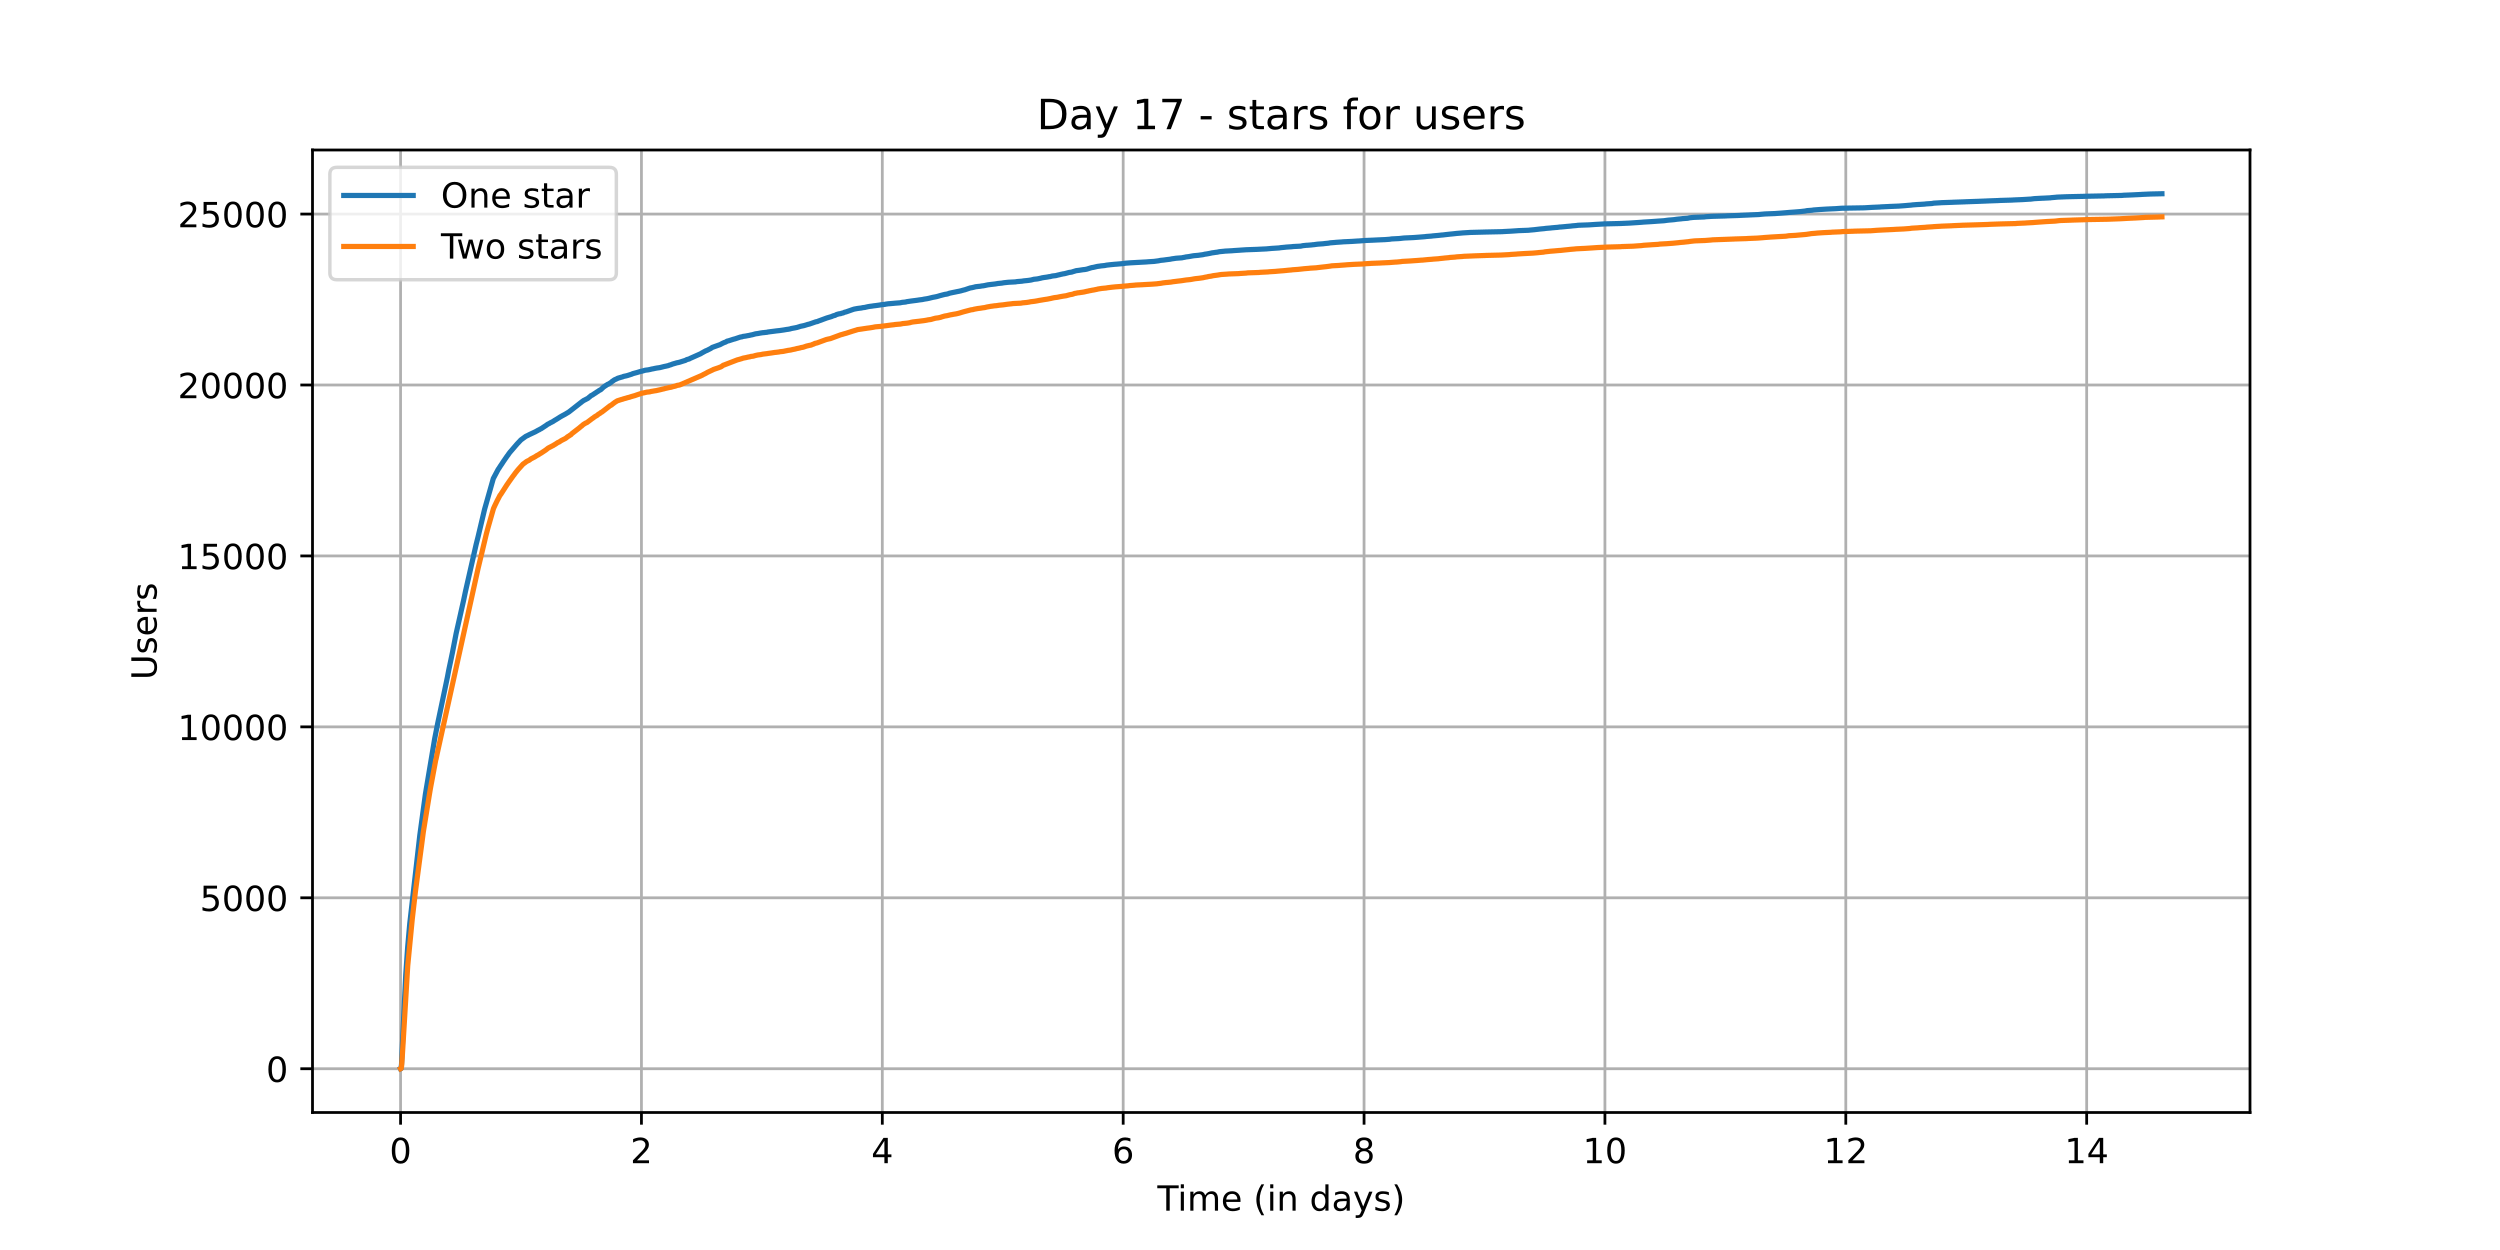 <?xml version="1.0" encoding="utf-8" standalone="no"?>
<!DOCTYPE svg PUBLIC "-//W3C//DTD SVG 1.1//EN"
  "http://www.w3.org/Graphics/SVG/1.1/DTD/svg11.dtd">
<!-- Created with matplotlib (https://matplotlib.org/) -->
<svg height="360pt" version="1.1" viewBox="0 0 720 360" width="720pt" xmlns="http://www.w3.org/2000/svg" xmlns:xlink="http://www.w3.org/1999/xlink">
 <defs>
  <style type="text/css">*{stroke-linecap:butt;stroke-linejoin:round;}</style>
 </defs>
 <g id="figure_1">
  <g id="patch_1">
   <path d="M 0 360 
L 720 360 
L 720 0 
L 0 0 
z
" style="fill:#ffffff;"/>
  </g>
  <g id="axes_1">
   <g id="patch_2">
    <path d="M 90 320.4 
L 648 320.4 
L 648 43.2 
L 90 43.2 
z
" style="fill:#ffffff;"/>
   </g>
   <g id="matplotlib.axis_1">
    <g id="xtick_1">
     <g id="line2d_1">
      <path clip-path="url(#p2a9bee7308)" d="M 115.364 320.4 
L 115.364 43.2 
" style="fill:none;stroke:#b0b0b0;stroke-linecap:square;stroke-width:0.8;"/>
     </g>
     <g id="line2d_2">
      <defs>
       <path d="M 0 0 
L 0 3.5 
" id="mcfa9d83386" style="stroke:#000000;stroke-width:0.8;"/>
      </defs>
      <g>
       <use style="stroke:#000000;stroke-width:0.8;" x="115.364" xlink:href="#mcfa9d83386" y="320.4"/>
      </g>
     </g>
     <g id="text_1">
      <!-- 0 -->
      <g transform="translate(112.182 334.998)scale(0.1 -0.1)">
       <defs>
        <path d="M 31.781 66.406 
Q 24.172 66.406 20.328 58.906 
Q 16.5 51.422 16.5 36.375 
Q 16.5 21.391 20.328 13.891 
Q 24.172 6.391 31.781 6.391 
Q 39.453 6.391 43.281 13.891 
Q 47.125 21.391 47.125 36.375 
Q 47.125 51.422 43.281 58.906 
Q 39.453 66.406 31.781 66.406 
z
M 31.781 74.219 
Q 44.047 74.219 50.516 64.516 
Q 56.984 54.828 56.984 36.375 
Q 56.984 17.969 50.516 8.266 
Q 44.047 -1.422 31.781 -1.422 
Q 19.531 -1.422 13.062 8.266 
Q 6.594 17.969 6.594 36.375 
Q 6.594 54.828 13.062 64.516 
Q 19.531 74.219 31.781 74.219 
z
" id="DejaVuSans-48"/>
       </defs>
       <use xlink:href="#DejaVuSans-48"/>
      </g>
     </g>
    </g>
    <g id="xtick_2">
     <g id="line2d_3">
      <path clip-path="url(#p2a9bee7308)" d="M 184.735 320.4 
L 184.735 43.2 
" style="fill:none;stroke:#b0b0b0;stroke-linecap:square;stroke-width:0.8;"/>
     </g>
     <g id="line2d_4">
      <g>
       <use style="stroke:#000000;stroke-width:0.8;" x="184.735" xlink:href="#mcfa9d83386" y="320.4"/>
      </g>
     </g>
     <g id="text_2">
      <!-- 2 -->
      <g transform="translate(181.554 334.998)scale(0.1 -0.1)">
       <defs>
        <path d="M 19.188 8.297 
L 53.609 8.297 
L 53.609 0 
L 7.328 0 
L 7.328 8.297 
Q 12.938 14.109 22.625 23.891 
Q 32.328 33.688 34.812 36.531 
Q 39.547 41.844 41.422 45.531 
Q 43.312 49.219 43.312 52.781 
Q 43.312 58.594 39.234 62.25 
Q 35.156 65.922 28.609 65.922 
Q 23.969 65.922 18.812 64.312 
Q 13.672 62.703 7.812 59.422 
L 7.812 69.391 
Q 13.766 71.781 18.938 73 
Q 24.125 74.219 28.422 74.219 
Q 39.75 74.219 46.484 68.547 
Q 53.219 62.891 53.219 53.422 
Q 53.219 48.922 51.531 44.891 
Q 49.859 40.875 45.406 35.406 
Q 44.188 33.984 37.641 27.219 
Q 31.109 20.453 19.188 8.297 
z
" id="DejaVuSans-50"/>
       </defs>
       <use xlink:href="#DejaVuSans-50"/>
      </g>
     </g>
    </g>
    <g id="xtick_3">
     <g id="line2d_5">
      <path clip-path="url(#p2a9bee7308)" d="M 254.106 320.4 
L 254.106 43.2 
" style="fill:none;stroke:#b0b0b0;stroke-linecap:square;stroke-width:0.8;"/>
     </g>
     <g id="line2d_6">
      <g>
       <use style="stroke:#000000;stroke-width:0.8;" x="254.106" xlink:href="#mcfa9d83386" y="320.4"/>
      </g>
     </g>
     <g id="text_3">
      <!-- 4 -->
      <g transform="translate(250.925 334.998)scale(0.1 -0.1)">
       <defs>
        <path d="M 37.797 64.312 
L 12.891 25.391 
L 37.797 25.391 
z
M 35.203 72.906 
L 47.609 72.906 
L 47.609 25.391 
L 58.016 25.391 
L 58.016 17.188 
L 47.609 17.188 
L 47.609 0 
L 37.797 0 
L 37.797 17.188 
L 4.891 17.188 
L 4.891 26.703 
z
" id="DejaVuSans-52"/>
       </defs>
       <use xlink:href="#DejaVuSans-52"/>
      </g>
     </g>
    </g>
    <g id="xtick_4">
     <g id="line2d_7">
      <path clip-path="url(#p2a9bee7308)" d="M 323.477 320.4 
L 323.477 43.2 
" style="fill:none;stroke:#b0b0b0;stroke-linecap:square;stroke-width:0.8;"/>
     </g>
     <g id="line2d_8">
      <g>
       <use style="stroke:#000000;stroke-width:0.8;" x="323.477" xlink:href="#mcfa9d83386" y="320.4"/>
      </g>
     </g>
     <g id="text_4">
      <!-- 6 -->
      <g transform="translate(320.296 334.998)scale(0.1 -0.1)">
       <defs>
        <path d="M 33.016 40.375 
Q 26.375 40.375 22.484 35.828 
Q 18.609 31.297 18.609 23.391 
Q 18.609 15.531 22.484 10.953 
Q 26.375 6.391 33.016 6.391 
Q 39.656 6.391 43.531 10.953 
Q 47.406 15.531 47.406 23.391 
Q 47.406 31.297 43.531 35.828 
Q 39.656 40.375 33.016 40.375 
z
M 52.594 71.297 
L 52.594 62.312 
Q 48.875 64.062 45.094 64.984 
Q 41.312 65.922 37.594 65.922 
Q 27.828 65.922 22.672 59.328 
Q 17.531 52.734 16.797 39.406 
Q 19.672 43.656 24.016 45.922 
Q 28.375 48.188 33.594 48.188 
Q 44.578 48.188 50.953 41.516 
Q 57.328 34.859 57.328 23.391 
Q 57.328 12.156 50.688 5.359 
Q 44.047 -1.422 33.016 -1.422 
Q 20.359 -1.422 13.672 8.266 
Q 6.984 17.969 6.984 36.375 
Q 6.984 53.656 15.188 63.938 
Q 23.391 74.219 37.203 74.219 
Q 40.922 74.219 44.703 73.484 
Q 48.484 72.75 52.594 71.297 
z
" id="DejaVuSans-54"/>
       </defs>
       <use xlink:href="#DejaVuSans-54"/>
      </g>
     </g>
    </g>
    <g id="xtick_5">
     <g id="line2d_9">
      <path clip-path="url(#p2a9bee7308)" d="M 392.848 320.4 
L 392.848 43.2 
" style="fill:none;stroke:#b0b0b0;stroke-linecap:square;stroke-width:0.8;"/>
     </g>
     <g id="line2d_10">
      <g>
       <use style="stroke:#000000;stroke-width:0.8;" x="392.848" xlink:href="#mcfa9d83386" y="320.4"/>
      </g>
     </g>
     <g id="text_5">
      <!-- 8 -->
      <g transform="translate(389.667 334.998)scale(0.1 -0.1)">
       <defs>
        <path d="M 31.781 34.625 
Q 24.75 34.625 20.719 30.859 
Q 16.703 27.094 16.703 20.516 
Q 16.703 13.922 20.719 10.156 
Q 24.75 6.391 31.781 6.391 
Q 38.812 6.391 42.859 10.172 
Q 46.922 13.969 46.922 20.516 
Q 46.922 27.094 42.891 30.859 
Q 38.875 34.625 31.781 34.625 
z
M 21.922 38.812 
Q 15.578 40.375 12.031 44.719 
Q 8.5 49.078 8.5 55.328 
Q 8.5 64.062 14.719 69.141 
Q 20.953 74.219 31.781 74.219 
Q 42.672 74.219 48.875 69.141 
Q 55.078 64.062 55.078 55.328 
Q 55.078 49.078 51.531 44.719 
Q 48 40.375 41.703 38.812 
Q 48.828 37.156 52.797 32.312 
Q 56.781 27.484 56.781 20.516 
Q 56.781 9.906 50.312 4.234 
Q 43.844 -1.422 31.781 -1.422 
Q 19.734 -1.422 13.25 4.234 
Q 6.781 9.906 6.781 20.516 
Q 6.781 27.484 10.781 32.312 
Q 14.797 37.156 21.922 38.812 
z
M 18.312 54.391 
Q 18.312 48.734 21.844 45.562 
Q 25.391 42.391 31.781 42.391 
Q 38.141 42.391 41.719 45.562 
Q 45.312 48.734 45.312 54.391 
Q 45.312 60.062 41.719 63.234 
Q 38.141 66.406 31.781 66.406 
Q 25.391 66.406 21.844 63.234 
Q 18.312 60.062 18.312 54.391 
z
" id="DejaVuSans-56"/>
       </defs>
       <use xlink:href="#DejaVuSans-56"/>
      </g>
     </g>
    </g>
    <g id="xtick_6">
     <g id="line2d_11">
      <path clip-path="url(#p2a9bee7308)" d="M 462.219 320.4 
L 462.219 43.2 
" style="fill:none;stroke:#b0b0b0;stroke-linecap:square;stroke-width:0.8;"/>
     </g>
     <g id="line2d_12">
      <g>
       <use style="stroke:#000000;stroke-width:0.8;" x="462.219" xlink:href="#mcfa9d83386" y="320.4"/>
      </g>
     </g>
     <g id="text_6">
      <!-- 10 -->
      <g transform="translate(455.857 334.998)scale(0.1 -0.1)">
       <defs>
        <path d="M 12.406 8.297 
L 28.516 8.297 
L 28.516 63.922 
L 10.984 60.406 
L 10.984 69.391 
L 28.422 72.906 
L 38.281 72.906 
L 38.281 8.297 
L 54.391 8.297 
L 54.391 0 
L 12.406 0 
z
" id="DejaVuSans-49"/>
       </defs>
       <use xlink:href="#DejaVuSans-49"/>
       <use x="63.623" xlink:href="#DejaVuSans-48"/>
      </g>
     </g>
    </g>
    <g id="xtick_7">
     <g id="line2d_13">
      <path clip-path="url(#p2a9bee7308)" d="M 531.59 320.4 
L 531.59 43.2 
" style="fill:none;stroke:#b0b0b0;stroke-linecap:square;stroke-width:0.8;"/>
     </g>
     <g id="line2d_14">
      <g>
       <use style="stroke:#000000;stroke-width:0.8;" x="531.59" xlink:href="#mcfa9d83386" y="320.4"/>
      </g>
     </g>
     <g id="text_7">
      <!-- 12 -->
      <g transform="translate(525.228 334.998)scale(0.1 -0.1)">
       <use xlink:href="#DejaVuSans-49"/>
       <use x="63.623" xlink:href="#DejaVuSans-50"/>
      </g>
     </g>
    </g>
    <g id="xtick_8">
     <g id="line2d_15">
      <path clip-path="url(#p2a9bee7308)" d="M 600.962 320.4 
L 600.962 43.2 
" style="fill:none;stroke:#b0b0b0;stroke-linecap:square;stroke-width:0.8;"/>
     </g>
     <g id="line2d_16">
      <g>
       <use style="stroke:#000000;stroke-width:0.8;" x="600.962" xlink:href="#mcfa9d83386" y="320.4"/>
      </g>
     </g>
     <g id="text_8">
      <!-- 14 -->
      <g transform="translate(594.599 334.998)scale(0.1 -0.1)">
       <use xlink:href="#DejaVuSans-49"/>
       <use x="63.623" xlink:href="#DejaVuSans-52"/>
      </g>
     </g>
    </g>
    <g id="text_9">
     <!-- Time (in days) -->
     <g transform="translate(333.327 348.677)scale(0.1 -0.1)">
      <defs>
       <path d="M -0.297 72.906 
L 61.375 72.906 
L 61.375 64.594 
L 35.5 64.594 
L 35.5 0 
L 25.594 0 
L 25.594 64.594 
L -0.297 64.594 
z
" id="DejaVuSans-84"/>
       <path d="M 9.422 54.688 
L 18.406 54.688 
L 18.406 0 
L 9.422 0 
z
M 9.422 75.984 
L 18.406 75.984 
L 18.406 64.594 
L 9.422 64.594 
z
" id="DejaVuSans-105"/>
       <path d="M 52 44.188 
Q 55.375 50.25 60.062 53.125 
Q 64.75 56 71.094 56 
Q 79.641 56 84.281 50.016 
Q 88.922 44.047 88.922 33.016 
L 88.922 0 
L 79.891 0 
L 79.891 32.719 
Q 79.891 40.578 77.094 44.375 
Q 74.312 48.188 68.609 48.188 
Q 61.625 48.188 57.562 43.547 
Q 53.516 38.922 53.516 30.906 
L 53.516 0 
L 44.484 0 
L 44.484 32.719 
Q 44.484 40.625 41.703 44.406 
Q 38.922 48.188 33.109 48.188 
Q 26.219 48.188 22.156 43.531 
Q 18.109 38.875 18.109 30.906 
L 18.109 0 
L 9.078 0 
L 9.078 54.688 
L 18.109 54.688 
L 18.109 46.188 
Q 21.188 51.219 25.484 53.609 
Q 29.781 56 35.688 56 
Q 41.656 56 45.828 52.969 
Q 50 49.953 52 44.188 
z
" id="DejaVuSans-109"/>
       <path d="M 56.203 29.594 
L 56.203 25.203 
L 14.891 25.203 
Q 15.484 15.922 20.484 11.062 
Q 25.484 6.203 34.422 6.203 
Q 39.594 6.203 44.453 7.469 
Q 49.312 8.734 54.109 11.281 
L 54.109 2.781 
Q 49.266 0.734 44.188 -0.344 
Q 39.109 -1.422 33.891 -1.422 
Q 20.797 -1.422 13.156 6.188 
Q 5.516 13.812 5.516 26.812 
Q 5.516 40.234 12.766 48.109 
Q 20.016 56 32.328 56 
Q 43.359 56 49.781 48.891 
Q 56.203 41.797 56.203 29.594 
z
M 47.219 32.234 
Q 47.125 39.594 43.094 43.984 
Q 39.062 48.391 32.422 48.391 
Q 24.906 48.391 20.391 44.141 
Q 15.875 39.891 15.188 32.172 
z
" id="DejaVuSans-101"/>
       <path id="DejaVuSans-32"/>
       <path d="M 31 75.875 
Q 24.469 64.656 21.281 53.656 
Q 18.109 42.672 18.109 31.391 
Q 18.109 20.125 21.312 9.062 
Q 24.516 -2 31 -13.188 
L 23.188 -13.188 
Q 15.875 -1.703 12.234 9.375 
Q 8.594 20.453 8.594 31.391 
Q 8.594 42.281 12.203 53.312 
Q 15.828 64.359 23.188 75.875 
z
" id="DejaVuSans-40"/>
       <path d="M 54.891 33.016 
L 54.891 0 
L 45.906 0 
L 45.906 32.719 
Q 45.906 40.484 42.875 44.328 
Q 39.844 48.188 33.797 48.188 
Q 26.516 48.188 22.312 43.547 
Q 18.109 38.922 18.109 30.906 
L 18.109 0 
L 9.078 0 
L 9.078 54.688 
L 18.109 54.688 
L 18.109 46.188 
Q 21.344 51.125 25.703 53.562 
Q 30.078 56 35.797 56 
Q 45.219 56 50.047 50.172 
Q 54.891 44.344 54.891 33.016 
z
" id="DejaVuSans-110"/>
       <path d="M 45.406 46.391 
L 45.406 75.984 
L 54.391 75.984 
L 54.391 0 
L 45.406 0 
L 45.406 8.203 
Q 42.578 3.328 38.25 0.953 
Q 33.938 -1.422 27.875 -1.422 
Q 17.969 -1.422 11.734 6.484 
Q 5.516 14.406 5.516 27.297 
Q 5.516 40.188 11.734 48.094 
Q 17.969 56 27.875 56 
Q 33.938 56 38.25 53.625 
Q 42.578 51.266 45.406 46.391 
z
M 14.797 27.297 
Q 14.797 17.391 18.875 11.75 
Q 22.953 6.109 30.078 6.109 
Q 37.203 6.109 41.297 11.75 
Q 45.406 17.391 45.406 27.297 
Q 45.406 37.203 41.297 42.844 
Q 37.203 48.484 30.078 48.484 
Q 22.953 48.484 18.875 42.844 
Q 14.797 37.203 14.797 27.297 
z
" id="DejaVuSans-100"/>
       <path d="M 34.281 27.484 
Q 23.391 27.484 19.188 25 
Q 14.984 22.516 14.984 16.5 
Q 14.984 11.719 18.141 8.906 
Q 21.297 6.109 26.703 6.109 
Q 34.188 6.109 38.703 11.406 
Q 43.219 16.703 43.219 25.484 
L 43.219 27.484 
z
M 52.203 31.203 
L 52.203 0 
L 43.219 0 
L 43.219 8.297 
Q 40.141 3.328 35.547 0.953 
Q 30.953 -1.422 24.312 -1.422 
Q 15.922 -1.422 10.953 3.297 
Q 6 8.016 6 15.922 
Q 6 25.141 12.172 29.828 
Q 18.359 34.516 30.609 34.516 
L 43.219 34.516 
L 43.219 35.406 
Q 43.219 41.609 39.141 45 
Q 35.062 48.391 27.688 48.391 
Q 23 48.391 18.547 47.266 
Q 14.109 46.141 10.016 43.891 
L 10.016 52.203 
Q 14.938 54.109 19.578 55.047 
Q 24.219 56 28.609 56 
Q 40.484 56 46.344 49.844 
Q 52.203 43.703 52.203 31.203 
z
" id="DejaVuSans-97"/>
       <path d="M 32.172 -5.078 
Q 28.375 -14.844 24.75 -17.812 
Q 21.141 -20.797 15.094 -20.797 
L 7.906 -20.797 
L 7.906 -13.281 
L 13.188 -13.281 
Q 16.891 -13.281 18.938 -11.516 
Q 21 -9.766 23.484 -3.219 
L 25.094 0.875 
L 2.984 54.688 
L 12.5 54.688 
L 29.594 11.922 
L 46.688 54.688 
L 56.203 54.688 
z
" id="DejaVuSans-121"/>
       <path d="M 44.281 53.078 
L 44.281 44.578 
Q 40.484 46.531 36.375 47.5 
Q 32.281 48.484 27.875 48.484 
Q 21.188 48.484 17.844 46.438 
Q 14.5 44.391 14.5 40.281 
Q 14.5 37.156 16.891 35.375 
Q 19.281 33.594 26.516 31.984 
L 29.594 31.297 
Q 39.156 29.25 43.188 25.516 
Q 47.219 21.781 47.219 15.094 
Q 47.219 7.469 41.188 3.016 
Q 35.156 -1.422 24.609 -1.422 
Q 20.219 -1.422 15.453 -0.562 
Q 10.688 0.297 5.422 2 
L 5.422 11.281 
Q 10.406 8.688 15.234 7.391 
Q 20.062 6.109 24.812 6.109 
Q 31.156 6.109 34.562 8.281 
Q 37.984 10.453 37.984 14.406 
Q 37.984 18.062 35.516 20.016 
Q 33.062 21.969 24.703 23.781 
L 21.578 24.516 
Q 13.234 26.266 9.516 29.906 
Q 5.812 33.547 5.812 39.891 
Q 5.812 47.609 11.281 51.797 
Q 16.75 56 26.812 56 
Q 31.781 56 36.172 55.266 
Q 40.578 54.547 44.281 53.078 
z
" id="DejaVuSans-115"/>
       <path d="M 8.016 75.875 
L 15.828 75.875 
Q 23.141 64.359 26.781 53.312 
Q 30.422 42.281 30.422 31.391 
Q 30.422 20.453 26.781 9.375 
Q 23.141 -1.703 15.828 -13.188 
L 8.016 -13.188 
Q 14.5 -2 17.703 9.062 
Q 20.906 20.125 20.906 31.391 
Q 20.906 42.672 17.703 53.656 
Q 14.5 64.656 8.016 75.875 
z
" id="DejaVuSans-41"/>
      </defs>
      <use xlink:href="#DejaVuSans-84"/>
      <use x="57.959" xlink:href="#DejaVuSans-105"/>
      <use x="85.742" xlink:href="#DejaVuSans-109"/>
      <use x="183.154" xlink:href="#DejaVuSans-101"/>
      <use x="244.678" xlink:href="#DejaVuSans-32"/>
      <use x="276.465" xlink:href="#DejaVuSans-40"/>
      <use x="315.479" xlink:href="#DejaVuSans-105"/>
      <use x="343.262" xlink:href="#DejaVuSans-110"/>
      <use x="406.641" xlink:href="#DejaVuSans-32"/>
      <use x="438.428" xlink:href="#DejaVuSans-100"/>
      <use x="501.904" xlink:href="#DejaVuSans-97"/>
      <use x="563.184" xlink:href="#DejaVuSans-121"/>
      <use x="622.363" xlink:href="#DejaVuSans-115"/>
      <use x="674.463" xlink:href="#DejaVuSans-41"/>
     </g>
    </g>
   </g>
   <g id="matplotlib.axis_2">
    <g id="ytick_1">
     <g id="line2d_17">
      <path clip-path="url(#p2a9bee7308)" d="M 90 307.8 
L 648 307.8 
" style="fill:none;stroke:#b0b0b0;stroke-linecap:square;stroke-width:0.8;"/>
     </g>
     <g id="line2d_18">
      <defs>
       <path d="M 0 0 
L -3.5 0 
" id="m8329185db1" style="stroke:#000000;stroke-width:0.8;"/>
      </defs>
      <g>
       <use style="stroke:#000000;stroke-width:0.8;" x="90" xlink:href="#m8329185db1" y="307.8"/>
      </g>
     </g>
     <g id="text_10">
      <!-- 0 -->
      <g transform="translate(76.638 311.599)scale(0.1 -0.1)">
       <use xlink:href="#DejaVuSans-48"/>
      </g>
     </g>
    </g>
    <g id="ytick_2">
     <g id="line2d_19">
      <path clip-path="url(#p2a9bee7308)" d="M 90 258.572 
L 648 258.572 
" style="fill:none;stroke:#b0b0b0;stroke-linecap:square;stroke-width:0.8;"/>
     </g>
     <g id="line2d_20">
      <g>
       <use style="stroke:#000000;stroke-width:0.8;" x="90" xlink:href="#m8329185db1" y="258.572"/>
      </g>
     </g>
     <g id="text_11">
      <!-- 5000 -->
      <g transform="translate(57.55 262.371)scale(0.1 -0.1)">
       <defs>
        <path d="M 10.797 72.906 
L 49.516 72.906 
L 49.516 64.594 
L 19.828 64.594 
L 19.828 46.734 
Q 21.969 47.469 24.109 47.828 
Q 26.266 48.188 28.422 48.188 
Q 40.625 48.188 47.75 41.5 
Q 54.891 34.812 54.891 23.391 
Q 54.891 11.625 47.562 5.094 
Q 40.234 -1.422 26.906 -1.422 
Q 22.312 -1.422 17.547 -0.641 
Q 12.797 0.141 7.719 1.703 
L 7.719 11.625 
Q 12.109 9.234 16.797 8.062 
Q 21.484 6.891 26.703 6.891 
Q 35.156 6.891 40.078 11.328 
Q 45.016 15.766 45.016 23.391 
Q 45.016 31 40.078 35.438 
Q 35.156 39.891 26.703 39.891 
Q 22.75 39.891 18.812 39.016 
Q 14.891 38.141 10.797 36.281 
z
" id="DejaVuSans-53"/>
       </defs>
       <use xlink:href="#DejaVuSans-53"/>
       <use x="63.623" xlink:href="#DejaVuSans-48"/>
       <use x="127.246" xlink:href="#DejaVuSans-48"/>
       <use x="190.869" xlink:href="#DejaVuSans-48"/>
      </g>
     </g>
    </g>
    <g id="ytick_3">
     <g id="line2d_21">
      <path clip-path="url(#p2a9bee7308)" d="M 90 209.343 
L 648 209.343 
" style="fill:none;stroke:#b0b0b0;stroke-linecap:square;stroke-width:0.8;"/>
     </g>
     <g id="line2d_22">
      <g>
       <use style="stroke:#000000;stroke-width:0.8;" x="90" xlink:href="#m8329185db1" y="209.343"/>
      </g>
     </g>
     <g id="text_12">
      <!-- 10000 -->
      <g transform="translate(51.188 213.142)scale(0.1 -0.1)">
       <use xlink:href="#DejaVuSans-49"/>
       <use x="63.623" xlink:href="#DejaVuSans-48"/>
       <use x="127.246" xlink:href="#DejaVuSans-48"/>
       <use x="190.869" xlink:href="#DejaVuSans-48"/>
       <use x="254.492" xlink:href="#DejaVuSans-48"/>
      </g>
     </g>
    </g>
    <g id="ytick_4">
     <g id="line2d_23">
      <path clip-path="url(#p2a9bee7308)" d="M 90 160.115 
L 648 160.115 
" style="fill:none;stroke:#b0b0b0;stroke-linecap:square;stroke-width:0.8;"/>
     </g>
     <g id="line2d_24">
      <g>
       <use style="stroke:#000000;stroke-width:0.8;" x="90" xlink:href="#m8329185db1" y="160.115"/>
      </g>
     </g>
     <g id="text_13">
      <!-- 15000 -->
      <g transform="translate(51.188 163.914)scale(0.1 -0.1)">
       <use xlink:href="#DejaVuSans-49"/>
       <use x="63.623" xlink:href="#DejaVuSans-53"/>
       <use x="127.246" xlink:href="#DejaVuSans-48"/>
       <use x="190.869" xlink:href="#DejaVuSans-48"/>
       <use x="254.492" xlink:href="#DejaVuSans-48"/>
      </g>
     </g>
    </g>
    <g id="ytick_5">
     <g id="line2d_25">
      <path clip-path="url(#p2a9bee7308)" d="M 90 110.887 
L 648 110.887 
" style="fill:none;stroke:#b0b0b0;stroke-linecap:square;stroke-width:0.8;"/>
     </g>
     <g id="line2d_26">
      <g>
       <use style="stroke:#000000;stroke-width:0.8;" x="90" xlink:href="#m8329185db1" y="110.887"/>
      </g>
     </g>
     <g id="text_14">
      <!-- 20000 -->
      <g transform="translate(51.188 114.686)scale(0.1 -0.1)">
       <use xlink:href="#DejaVuSans-50"/>
       <use x="63.623" xlink:href="#DejaVuSans-48"/>
       <use x="127.246" xlink:href="#DejaVuSans-48"/>
       <use x="190.869" xlink:href="#DejaVuSans-48"/>
       <use x="254.492" xlink:href="#DejaVuSans-48"/>
      </g>
     </g>
    </g>
    <g id="ytick_6">
     <g id="line2d_27">
      <path clip-path="url(#p2a9bee7308)" d="M 90 61.658 
L 648 61.658 
" style="fill:none;stroke:#b0b0b0;stroke-linecap:square;stroke-width:0.8;"/>
     </g>
     <g id="line2d_28">
      <g>
       <use style="stroke:#000000;stroke-width:0.8;" x="90" xlink:href="#m8329185db1" y="61.658"/>
      </g>
     </g>
     <g id="text_15">
      <!-- 25000 -->
      <g transform="translate(51.188 65.457)scale(0.1 -0.1)">
       <use xlink:href="#DejaVuSans-50"/>
       <use x="63.623" xlink:href="#DejaVuSans-53"/>
       <use x="127.246" xlink:href="#DejaVuSans-48"/>
       <use x="190.869" xlink:href="#DejaVuSans-48"/>
       <use x="254.492" xlink:href="#DejaVuSans-48"/>
      </g>
     </g>
    </g>
    <g id="text_16">
     <!-- Users -->
     <g transform="translate(45.108 195.801)rotate(-90)scale(0.1 -0.1)">
      <defs>
       <path d="M 8.688 72.906 
L 18.609 72.906 
L 18.609 28.609 
Q 18.609 16.891 22.844 11.734 
Q 27.094 6.594 36.625 6.594 
Q 46.094 6.594 50.344 11.734 
Q 54.594 16.891 54.594 28.609 
L 54.594 72.906 
L 64.5 72.906 
L 64.5 27.391 
Q 64.5 13.141 57.438 5.859 
Q 50.391 -1.422 36.625 -1.422 
Q 22.797 -1.422 15.734 5.859 
Q 8.688 13.141 8.688 27.391 
z
" id="DejaVuSans-85"/>
       <path d="M 41.109 46.297 
Q 39.594 47.172 37.812 47.578 
Q 36.031 48 33.891 48 
Q 26.266 48 22.188 43.047 
Q 18.109 38.094 18.109 28.812 
L 18.109 0 
L 9.078 0 
L 9.078 54.688 
L 18.109 54.688 
L 18.109 46.188 
Q 20.953 51.172 25.484 53.578 
Q 30.031 56 36.531 56 
Q 37.453 56 38.578 55.875 
Q 39.703 55.766 41.062 55.516 
z
" id="DejaVuSans-114"/>
      </defs>
      <use xlink:href="#DejaVuSans-85"/>
      <use x="73.193" xlink:href="#DejaVuSans-115"/>
      <use x="125.293" xlink:href="#DejaVuSans-101"/>
      <use x="186.816" xlink:href="#DejaVuSans-114"/>
      <use x="227.93" xlink:href="#DejaVuSans-115"/>
     </g>
    </g>
   </g>
   <g id="line2d_29">
    <path clip-path="url(#p2a9bee7308)" d="M 115.364 307.8 
L 115.495 307.751 
L 115.639 306.5 
L 115.949 299.608 
L 116.856 280.724 
L 117.405 272.848 
L 118.002 266.084 
L 120.893 240.662 
L 122.516 228.71 
L 125.19 212.74 
L 126.05 208.369 
L 126.36 206.921 
L 128.866 194.969 
L 129.248 192.95 
L 129.893 189.898 
L 130.299 187.949 
L 131.373 182.415 
L 132.614 176.921 
L 132.924 175.523 
L 133.474 173.092 
L 134.07 170.266 
L 137.127 156.807 
L 137.7 154.532 
L 139.562 146.666 
L 142.071 137.824 
L 143.504 135.127 
L 143.647 134.959 
L 144.124 134.201 
L 144.315 133.925 
L 144.53 133.61 
L 145.007 132.872 
L 146.082 131.316 
L 146.32 131.021 
L 146.535 130.686 
L 146.798 130.332 
L 148.922 127.86 
L 149.829 126.905 
L 149.996 126.718 
L 151.285 125.773 
L 151.428 125.675 
L 151.834 125.478 
L 152.049 125.389 
L 152.311 125.232 
L 154.245 124.326 
L 154.507 124.168 
L 154.722 124.06 
L 155.009 123.883 
L 155.295 123.775 
L 155.582 123.578 
L 155.844 123.469 
L 156.298 123.164 
L 157.109 122.632 
L 157.276 122.524 
L 157.611 122.268 
L 157.849 122.12 
L 158.088 122.022 
L 158.35 121.864 
L 158.494 121.766 
L 158.684 121.687 
L 158.876 121.589 
L 159.305 121.362 
L 159.688 121.097 
L 159.927 120.959 
L 160.117 120.85 
L 160.833 120.407 
L 161.335 120.082 
L 161.884 119.767 
L 162.767 119.295 
L 162.958 119.177 
L 163.579 118.802 
L 163.769 118.694 
L 163.913 118.586 
L 167.684 115.632 
L 167.828 115.544 
L 168.066 115.356 
L 168.472 115.16 
L 169.331 114.707 
L 169.618 114.451 
L 169.976 114.165 
L 170.192 113.958 
L 170.574 113.781 
L 171.003 113.496 
L 171.29 113.299 
L 171.481 113.2 
L 171.72 113.013 
L 171.887 112.905 
L 172.15 112.747 
L 172.293 112.649 
L 172.604 112.432 
L 173.01 112.235 
L 173.248 112.019 
L 173.822 111.477 
L 174.252 111.182 
L 175.04 110.67 
L 175.303 110.581 
L 175.494 110.453 
L 175.947 110.158 
L 176.163 109.991 
L 176.33 109.813 
L 176.592 109.666 
L 176.927 109.41 
L 177.261 109.262 
L 177.5 109.154 
L 177.715 109.055 
L 177.882 108.947 
L 178.933 108.632 
L 179.291 108.543 
L 179.53 108.425 
L 179.768 108.366 
L 180.341 108.248 
L 180.747 108.14 
L 182.036 107.726 
L 182.203 107.618 
L 182.991 107.411 
L 183.397 107.303 
L 184.471 106.978 
L 184.972 106.87 
L 185.832 106.623 
L 186.692 106.515 
L 187.265 106.397 
L 187.67 106.289 
L 188.172 106.2 
L 188.649 106.092 
L 189.174 105.993 
L 189.962 105.885 
L 190.177 105.836 
L 190.606 105.727 
L 191.299 105.55 
L 191.848 105.442 
L 192.086 105.383 
L 192.492 105.294 
L 192.731 105.176 
L 193.113 105.078 
L 193.423 104.959 
L 193.686 104.851 
L 194.545 104.605 
L 194.879 104.497 
L 195.405 104.398 
L 195.81 104.29 
L 196.98 103.916 
L 197.362 103.808 
L 197.601 103.67 
L 197.815 103.561 
L 198.054 103.492 
L 198.484 103.384 
L 198.746 103.227 
L 201.826 101.858 
L 202.017 101.72 
L 202.471 101.474 
L 202.638 101.376 
L 203.068 101.149 
L 203.235 101.051 
L 203.426 100.982 
L 203.688 100.873 
L 204.667 100.371 
L 204.977 100.165 
L 205.121 100.056 
L 207.054 99.367 
L 207.364 99.259 
L 208.2 98.816 
L 208.391 98.737 
L 208.63 98.629 
L 208.892 98.55 
L 209.107 98.442 
L 209.394 98.255 
L 209.871 98.146 
L 211.231 97.703 
L 211.661 97.595 
L 213.189 97.083 
L 213.738 96.994 
L 213.953 96.896 
L 214.741 96.788 
L 215.29 96.679 
L 215.863 96.581 
L 216.101 96.512 
L 216.674 96.404 
L 217.581 96.148 
L 218.369 96.039 
L 218.918 95.931 
L 219.61 95.823 
L 219.968 95.793 
L 220.947 95.685 
L 221.114 95.626 
L 221.925 95.517 
L 222.331 95.468 
L 223.167 95.36 
L 223.596 95.301 
L 224.599 95.193 
L 225.053 95.124 
L 225.745 95.025 
L 225.96 94.986 
L 226.604 94.877 
L 227.01 94.828 
L 227.583 94.72 
L 227.869 94.621 
L 228.394 94.523 
L 228.991 94.415 
L 229.588 94.287 
L 229.922 94.178 
L 230.185 94.1 
L 230.495 93.991 
L 231.068 93.873 
L 231.57 93.765 
L 232.62 93.44 
L 233.097 93.332 
L 234.935 92.692 
L 235.436 92.593 
L 235.651 92.485 
L 238.11 91.579 
L 238.468 91.471 
L 239.471 91.176 
L 239.709 91.067 
L 240.02 90.939 
L 240.473 90.831 
L 240.951 90.575 
L 241.333 90.476 
L 241.524 90.408 
L 242.145 90.319 
L 242.36 90.22 
L 242.837 90.122 
L 243.219 89.935 
L 243.673 89.827 
L 245.654 89.128 
L 246.012 89.019 
L 246.227 88.98 
L 246.8 88.872 
L 247.253 88.803 
L 248.136 88.694 
L 248.399 88.616 
L 249.139 88.527 
L 249.306 88.478 
L 249.95 88.33 
L 250.571 88.222 
L 250.953 88.182 
L 251.645 88.074 
L 252.027 88.035 
L 252.815 87.926 
L 253.245 87.867 
L 253.794 87.769 
L 253.985 87.749 
L 254.868 87.651 
L 255.107 87.592 
L 255.847 87.483 
L 256.181 87.464 
L 257.422 87.355 
L 257.804 87.316 
L 259.236 87.208 
L 259.833 87.08 
L 260.86 86.981 
L 261.05 86.902 
L 261.768 86.794 
L 262.222 86.725 
L 263.033 86.617 
L 263.44 86.568 
L 264.251 86.459 
L 264.728 86.381 
L 265.612 86.272 
L 266.208 86.144 
L 266.924 86.036 
L 267.473 85.928 
L 267.903 85.819 
L 268.619 85.642 
L 269.216 85.534 
L 269.789 85.416 
L 270.147 85.317 
L 270.409 85.239 
L 270.72 85.14 
L 270.958 85.081 
L 271.746 84.874 
L 272.199 84.766 
L 272.605 84.717 
L 273.035 84.608 
L 273.369 84.471 
L 273.847 84.362 
L 274.444 84.234 
L 274.993 84.126 
L 275.59 83.998 
L 276.163 83.89 
L 276.808 83.742 
L 277.071 83.663 
L 277.214 83.624 
L 277.596 83.516 
L 277.811 83.476 
L 279.411 82.935 
L 279.984 82.836 
L 280.223 82.777 
L 280.676 82.669 
L 280.939 82.59 
L 281.87 82.482 
L 282.228 82.452 
L 282.801 82.344 
L 283.16 82.314 
L 283.733 82.206 
L 283.972 82.147 
L 284.545 82.029 
L 285.404 81.921 
L 285.786 81.881 
L 286.693 81.773 
L 286.908 81.734 
L 287.409 81.645 
L 288.531 81.537 
L 289.056 81.438 
L 290.035 81.33 
L 290.417 81.29 
L 292.446 81.182 
L 292.947 81.094 
L 294.308 80.985 
L 294.809 80.897 
L 295.907 80.788 
L 296.313 80.739 
L 297.005 80.631 
L 297.745 80.434 
L 298.772 80.326 
L 299.368 80.198 
L 299.822 80.099 
L 300.084 80.02 
L 300.729 79.912 
L 301.135 79.863 
L 301.827 79.755 
L 301.994 79.705 
L 302.375 79.666 
L 302.829 79.558 
L 303.068 79.489 
L 304.047 79.38 
L 304.739 79.203 
L 305.192 79.105 
L 305.431 79.036 
L 305.909 78.937 
L 306.147 78.878 
L 306.577 78.819 
L 307.007 78.711 
L 307.866 78.475 
L 308.63 78.366 
L 308.917 78.268 
L 309.944 77.953 
L 310.827 77.844 
L 311.305 77.766 
L 312.021 77.657 
L 312.379 77.628 
L 312.977 77.52 
L 314.075 77.175 
L 314.457 77.067 
L 314.911 76.998 
L 315.364 76.889 
L 316.033 76.732 
L 316.845 76.624 
L 317.06 76.584 
L 318.134 76.476 
L 318.707 76.358 
L 319.662 76.249 
L 320.044 76.21 
L 321.166 76.102 
L 321.5 76.082 
L 322.765 75.974 
L 323.123 75.944 
L 323.935 75.836 
L 324.15 75.797 
L 325.63 75.688 
L 325.964 75.669 
L 327.945 75.56 
L 328.279 75.541 
L 330.26 75.432 
L 330.643 75.393 
L 332.361 75.285 
L 332.791 75.226 
L 333.627 75.117 
L 334.224 74.989 
L 335.269 74.881 
L 335.723 74.812 
L 336.606 74.704 
L 337.012 74.654 
L 337.513 74.546 
L 337.943 74.487 
L 338.659 74.379 
L 339.017 74.349 
L 340.377 74.251 
L 340.616 74.192 
L 341.236 74.083 
L 341.475 74.014 
L 342.334 73.906 
L 342.836 73.818 
L 343.409 73.709 
L 343.862 73.64 
L 345.104 73.532 
L 345.558 73.463 
L 346.394 73.355 
L 347.062 73.197 
L 347.468 73.148 
L 348.065 73.04 
L 348.614 72.931 
L 349.068 72.823 
L 349.474 72.774 
L 350.191 72.666 
L 350.573 72.626 
L 351.05 72.518 
L 351.265 72.479 
L 352.412 72.37 
L 352.818 72.321 
L 354.871 72.213 
L 355.253 72.173 
L 356.924 72.065 
L 357.282 72.036 
L 358.929 71.927 
L 359.24 71.917 
L 362.176 71.809 
L 362.51 71.789 
L 364.754 71.681 
L 365.135 71.642 
L 366.377 71.533 
L 366.711 71.514 
L 368.382 71.405 
L 368.859 71.327 
L 370.005 71.218 
L 370.411 71.169 
L 371.986 71.061 
L 372.416 71.002 
L 374.588 70.893 
L 375.209 70.756 
L 376.235 70.647 
L 376.546 70.637 
L 377.835 70.529 
L 378.049 70.49 
L 378.384 70.47 
L 379.148 70.362 
L 379.554 70.313 
L 381.082 70.204 
L 381.511 70.145 
L 382.586 70.037 
L 383.112 69.938 
L 384.449 69.83 
L 384.831 69.791 
L 386.455 69.682 
L 386.837 69.643 
L 389.201 69.535 
L 389.535 69.515 
L 391.158 69.407 
L 391.468 69.397 
L 392.805 69.289 
L 393.163 69.259 
L 395.789 69.151 
L 396.123 69.131 
L 398.486 69.023 
L 398.796 69.013 
L 400.253 68.905 
L 400.754 68.816 
L 402.855 68.708 
L 403.213 68.678 
L 404.12 68.57 
L 404.478 68.54 
L 406.841 68.432 
L 407.176 68.412 
L 408.631 68.304 
L 408.989 68.274 
L 410.35 68.166 
L 410.779 68.107 
L 412.212 67.999 
L 412.642 67.94 
L 413.859 67.831 
L 414.217 67.802 
L 415.173 67.694 
L 415.507 67.674 
L 416.367 67.566 
L 416.749 67.526 
L 417.704 67.418 
L 418.062 67.388 
L 419.065 67.28 
L 419.471 67.231 
L 420.808 67.123 
L 421.19 67.083 
L 422.98 66.975 
L 423.339 66.945 
L 427.42 66.837 
L 427.73 66.827 
L 432.648 66.719 
L 433.006 66.689 
L 435.083 66.581 
L 435.417 66.561 
L 436.969 66.453 
L 437.327 66.423 
L 440.215 66.315 
L 440.621 66.266 
L 441.838 66.158 
L 442.244 66.108 
L 443.175 66 
L 443.581 65.951 
L 444.751 65.843 
L 445.204 65.774 
L 446.518 65.665 
L 446.923 65.616 
L 448.141 65.508 
L 448.475 65.488 
L 449.263 65.38 
L 449.573 65.37 
L 450.743 65.262 
L 451.125 65.222 
L 452.366 65.114 
L 452.796 65.055 
L 454.037 64.947 
L 454.491 64.878 
L 457.45 64.769 
L 457.785 64.75 
L 459.384 64.641 
L 459.718 64.622 
L 461.676 64.513 
L 462.034 64.484 
L 466.379 64.376 
L 466.689 64.366 
L 469.148 64.257 
L 469.482 64.238 
L 471.058 64.129 
L 471.392 64.11 
L 472.92 64.001 
L 473.302 63.962 
L 475.093 63.854 
L 475.427 63.834 
L 476.955 63.726 
L 477.313 63.696 
L 478.96 63.588 
L 479.318 63.558 
L 480.082 63.45 
L 480.488 63.401 
L 481.777 63.293 
L 482.159 63.253 
L 482.899 63.145 
L 483.281 63.105 
L 484.307 63.007 
L 484.522 62.968 
L 486.026 62.859 
L 486.647 62.722 
L 487.673 62.613 
L 488.007 62.594 
L 490.825 62.485 
L 491.278 62.416 
L 492.997 62.308 
L 493.307 62.298 
L 497.079 62.19 
L 497.438 62.16 
L 500.851 62.052 
L 501.209 62.022 
L 503.692 61.914 
L 504.026 61.894 
L 506.557 61.786 
L 506.963 61.737 
L 508.18 61.629 
L 508.515 61.609 
L 511.26 61.501 
L 511.618 61.471 
L 513.122 61.363 
L 513.48 61.333 
L 514.818 61.225 
L 515.199 61.186 
L 516.704 61.077 
L 517.062 61.048 
L 518.447 60.939 
L 518.83 60.9 
L 519.666 60.802 
L 519.857 60.782 
L 520.43 60.664 
L 521.839 60.555 
L 522.316 60.477 
L 523.749 60.368 
L 524.107 60.339 
L 525.826 60.231 
L 526.161 60.211 
L 528.548 60.103 
L 528.882 60.083 
L 530.338 59.975 
L 530.649 59.965 
L 536.688 59.856 
L 536.998 59.847 
L 538.861 59.738 
L 539.195 59.719 
L 541.439 59.62 
L 541.63 59.591 
L 543.922 59.482 
L 544.256 59.463 
L 546.906 59.354 
L 547.264 59.325 
L 548.72 59.216 
L 549.102 59.177 
L 550.415 59.069 
L 550.845 59.01 
L 552.254 58.901 
L 552.564 58.892 
L 554.283 58.783 
L 554.713 58.724 
L 556.385 58.616 
L 556.934 58.508 
L 558.797 58.399 
L 559.155 58.37 
L 562.282 58.261 
L 562.617 58.242 
L 565.72 58.133 
L 566.054 58.114 
L 569.11 58.005 
L 569.42 57.996 
L 572.213 57.887 
L 572.547 57.868 
L 575.532 57.759 
L 575.89 57.73 
L 579.495 57.621 
L 579.853 57.592 
L 582.384 57.484 
L 582.718 57.464 
L 584.509 57.356 
L 584.819 57.346 
L 585.655 57.237 
L 586.037 57.198 
L 588.066 57.09 
L 588.377 57.08 
L 590.526 56.972 
L 590.741 56.932 
L 592.007 56.824 
L 592.413 56.775 
L 595.087 56.666 
L 595.398 56.657 
L 600.172 56.548 
L 600.506 56.529 
L 606.021 56.42 
L 606.379 56.391 
L 611.153 56.282 
L 611.559 56.233 
L 614.28 56.125 
L 614.615 56.105 
L 616.668 56.007 
L 616.858 55.987 
L 619.269 55.879 
L 619.58 55.869 
L 622.636 55.8 
L 622.636 55.8 
" style="fill:none;stroke:#1f77b4;stroke-linecap:square;stroke-width:1.5;"/>
   </g>
   <g id="line2d_30">
    <path clip-path="url(#p2a9bee7308)" d="M 115.364 307.8 
L 115.543 307.702 
L 115.662 307.012 
L 115.901 303.596 
L 117.429 278.105 
L 118.719 264.804 
L 119.651 256.701 
L 121.084 245.89 
L 121.371 243.774 
L 121.919 239.579 
L 123.734 228.404 
L 123.996 226.869 
L 125.5 218.834 
L 125.596 218.539 
L 126.002 216.609 
L 137.676 163.748 
L 138.703 159.485 
L 140.064 153.774 
L 140.352 152.701 
L 140.566 151.904 
L 142.071 146.646 
L 142.167 146.361 
L 142.549 145.524 
L 143.241 144.096 
L 143.504 143.614 
L 144.005 142.639 
L 144.172 142.462 
L 146.034 139.557 
L 146.153 139.4 
L 146.583 138.769 
L 147.442 137.558 
L 147.681 137.224 
L 147.991 136.81 
L 148.086 136.712 
L 148.301 136.377 
L 148.85 135.688 
L 149.184 135.274 
L 150.617 133.679 
L 150.975 133.423 
L 151.309 133.177 
L 151.619 132.931 
L 152.073 132.695 
L 152.335 132.586 
L 152.645 132.37 
L 152.836 132.202 
L 153.982 131.612 
L 154.698 131.149 
L 154.937 131.05 
L 155.653 130.588 
L 155.844 130.489 
L 156.703 129.918 
L 157.133 129.633 
L 157.467 129.377 
L 157.73 129.16 
L 157.945 129.012 
L 158.971 128.481 
L 159.21 128.353 
L 159.401 128.264 
L 159.616 128.097 
L 159.831 127.998 
L 160.69 127.427 
L 161 127.319 
L 161.43 127.033 
L 161.717 126.846 
L 162.791 126.305 
L 162.982 126.177 
L 163.125 126.069 
L 163.387 125.842 
L 163.674 125.655 
L 163.865 125.557 
L 164.199 125.31 
L 164.39 125.242 
L 164.677 124.907 
L 166.872 123.213 
L 166.968 123.125 
L 167.374 122.78 
L 167.517 122.701 
L 167.828 122.396 
L 168.162 122.15 
L 168.734 121.815 
L 169.021 121.707 
L 170.669 120.466 
L 170.836 120.378 
L 171.195 120.082 
L 171.362 119.974 
L 172.007 119.6 
L 172.293 119.334 
L 172.843 119.009 
L 173.081 118.793 
L 173.32 118.694 
L 175.708 116.843 
L 175.947 116.735 
L 176.258 116.518 
L 176.449 116.331 
L 176.617 116.233 
L 176.998 115.928 
L 177.763 115.445 
L 178.956 115.061 
L 179.338 114.963 
L 179.553 114.874 
L 180.365 114.657 
L 180.676 114.549 
L 181.368 114.382 
L 181.63 114.273 
L 182.561 114.008 
L 182.896 113.919 
L 183.086 113.84 
L 183.373 113.742 
L 183.66 113.643 
L 184.925 113.23 
L 185.521 113.122 
L 186.238 112.944 
L 187.169 112.846 
L 187.455 112.747 
L 187.909 112.678 
L 188.482 112.57 
L 188.911 112.511 
L 189.365 112.413 
L 189.58 112.363 
L 190.081 112.255 
L 190.773 112.078 
L 191.275 111.97 
L 191.537 111.881 
L 192.039 111.773 
L 192.707 111.615 
L 193.304 111.517 
L 193.471 111.458 
L 193.829 111.349 
L 194.45 111.211 
L 194.736 111.113 
L 195.071 110.975 
L 195.452 110.936 
L 195.858 110.827 
L 202.256 108.061 
L 202.542 107.874 
L 202.781 107.775 
L 202.948 107.677 
L 203.187 107.569 
L 203.76 107.234 
L 205.312 106.505 
L 205.479 106.407 
L 207.078 105.865 
L 207.269 105.777 
L 207.46 105.718 
L 207.651 105.629 
L 207.842 105.521 
L 208.152 105.294 
L 208.296 105.186 
L 208.558 105.107 
L 212.354 103.64 
L 212.783 103.532 
L 213.69 103.266 
L 213.929 103.168 
L 214.144 103.118 
L 214.741 103.01 
L 215.433 102.843 
L 216.006 102.744 
L 216.197 102.665 
L 216.984 102.567 
L 217.247 102.478 
L 217.629 102.37 
L 218.249 102.232 
L 219.109 102.124 
L 219.729 101.986 
L 220.541 101.888 
L 220.732 101.868 
L 221.21 101.789 
L 221.997 101.681 
L 222.45 101.612 
L 223.119 101.504 
L 223.477 101.474 
L 224.36 101.366 
L 224.551 101.307 
L 225.578 101.198 
L 226.174 101.07 
L 226.676 100.972 
L 226.891 100.923 
L 227.678 100.814 
L 228.37 100.647 
L 228.896 100.549 
L 229.278 100.45 
L 229.421 100.401 
L 229.946 100.302 
L 230.4 100.204 
L 230.662 100.115 
L 231.283 100.007 
L 231.474 99.948 
L 231.784 99.84 
L 231.975 99.771 
L 232.262 99.672 
L 232.429 99.633 
L 233.097 99.475 
L 233.574 99.387 
L 233.789 99.298 
L 234.147 99.141 
L 234.434 99.062 
L 234.649 98.904 
L 235.174 98.796 
L 235.436 98.717 
L 237.943 97.792 
L 238.349 97.693 
L 238.588 97.634 
L 239.136 97.526 
L 242.121 96.423 
L 242.455 96.335 
L 242.622 96.295 
L 242.933 96.187 
L 243.768 95.96 
L 244.078 95.852 
L 245.392 95.429 
L 245.726 95.321 
L 246.68 95.035 
L 246.967 94.927 
L 247.396 94.868 
L 248.16 94.759 
L 248.638 94.681 
L 249.402 94.572 
L 249.616 94.533 
L 250.476 94.425 
L 250.953 94.346 
L 251.621 94.238 
L 251.812 94.178 
L 252.242 94.119 
L 253.555 94.011 
L 254.008 93.942 
L 254.963 93.834 
L 256.563 93.617 
L 257.47 93.519 
L 257.685 93.47 
L 258.926 93.361 
L 259.26 93.342 
L 259.761 93.243 
L 259.929 93.194 
L 261.098 93.086 
L 261.528 93.026 
L 262.127 92.918 
L 262.413 92.82 
L 262.938 92.721 
L 263.846 92.613 
L 264.036 92.593 
L 264.896 92.495 
L 265.086 92.465 
L 265.97 92.357 
L 266.423 92.288 
L 267.02 92.18 
L 267.258 92.121 
L 268.094 92.012 
L 268.333 91.943 
L 268.691 91.835 
L 269.431 91.638 
L 270.266 91.53 
L 270.91 91.382 
L 271.197 91.274 
L 272.08 91.018 
L 272.749 90.91 
L 273.417 90.752 
L 273.823 90.654 
L 274.014 90.634 
L 274.587 90.516 
L 275.279 90.408 
L 275.9 90.27 
L 276.306 90.161 
L 277.381 89.836 
L 277.763 89.728 
L 278.527 89.531 
L 278.933 89.423 
L 279.65 89.236 
L 280.295 89.147 
L 280.485 89.069 
L 281.059 88.96 
L 281.584 88.862 
L 282.443 88.753 
L 282.945 88.665 
L 283.637 88.576 
L 283.805 88.527 
L 284.234 88.419 
L 284.736 88.33 
L 285.333 88.222 
L 285.738 88.173 
L 286.455 88.064 
L 286.765 88.054 
L 287.529 87.946 
L 287.744 87.907 
L 288.889 87.798 
L 289.08 87.769 
L 289.844 87.661 
L 290.274 87.602 
L 291.3 87.493 
L 291.754 87.424 
L 293.997 87.316 
L 294.523 87.218 
L 295.692 87.109 
L 295.883 87.08 
L 296.504 86.981 
L 296.743 86.912 
L 297.674 86.804 
L 298.103 86.745 
L 298.724 86.637 
L 299.297 86.519 
L 299.989 86.41 
L 300.49 86.322 
L 301.182 86.213 
L 301.612 86.154 
L 302.137 86.046 
L 302.662 85.947 
L 303.092 85.839 
L 303.664 85.721 
L 304.548 85.613 
L 305.168 85.475 
L 305.766 85.367 
L 306.267 85.278 
L 307.031 85.17 
L 307.819 84.953 
L 308.249 84.845 
L 308.678 84.786 
L 309.084 84.677 
L 309.442 84.52 
L 309.896 84.451 
L 310.35 84.343 
L 310.708 84.313 
L 311.424 84.205 
L 311.615 84.185 
L 312.26 84.077 
L 312.905 83.919 
L 313.43 83.821 
L 313.669 83.752 
L 314.242 83.653 
L 314.481 83.594 
L 315.149 83.486 
L 315.388 83.427 
L 315.937 83.319 
L 316.2 83.24 
L 316.892 83.132 
L 317.346 83.063 
L 318.516 82.954 
L 319.018 82.866 
L 319.901 82.757 
L 320.307 82.708 
L 321.381 82.6 
L 321.715 82.58 
L 323.123 82.472 
L 323.529 82.423 
L 324.89 82.314 
L 325.343 82.245 
L 326.728 82.137 
L 327.133 82.088 
L 329.186 81.989 
L 329.377 81.97 
L 331.43 81.861 
L 331.764 81.842 
L 333.221 81.734 
L 333.435 81.694 
L 334.297 81.596 
L 334.935 81.478 
L 335.818 81.369 
L 336.152 81.35 
L 337.25 81.241 
L 337.776 81.143 
L 338.682 81.034 
L 339.112 80.975 
L 340.067 80.867 
L 340.497 80.808 
L 341.189 80.7 
L 341.642 80.631 
L 342.74 80.522 
L 343.218 80.444 
L 343.791 80.335 
L 344.268 80.257 
L 345.295 80.148 
L 345.725 80.089 
L 346.465 79.981 
L 347.11 79.833 
L 347.731 79.725 
L 347.993 79.646 
L 348.782 79.538 
L 349.427 79.39 
L 350.262 79.282 
L 350.692 79.223 
L 351.313 79.115 
L 351.743 79.055 
L 353.415 78.947 
L 353.796 78.908 
L 356.757 78.799 
L 357.139 78.76 
L 358.905 78.652 
L 359.359 78.583 
L 362.581 78.475 
L 362.987 78.425 
L 365.159 78.317 
L 365.565 78.268 
L 367.332 78.16 
L 367.714 78.12 
L 368.979 78.012 
L 369.313 77.992 
L 370.459 77.884 
L 370.865 77.835 
L 372.01 77.736 
L 372.225 77.697 
L 373.776 77.588 
L 374.158 77.549 
L 375.161 77.441 
L 375.567 77.392 
L 376.904 77.283 
L 377.309 77.234 
L 379.076 77.126 
L 379.506 77.067 
L 380.461 76.958 
L 380.867 76.909 
L 381.87 76.801 
L 382.276 76.752 
L 383.088 76.643 
L 383.589 76.555 
L 385.619 76.446 
L 386.001 76.407 
L 387.482 76.299 
L 387.863 76.259 
L 389.63 76.151 
L 389.964 76.131 
L 392.519 76.023 
L 392.924 75.974 
L 394.714 75.865 
L 394.906 75.846 
L 397.507 75.747 
L 397.698 75.728 
L 400.109 75.619 
L 400.467 75.59 
L 401.924 75.481 
L 402.234 75.472 
L 403.38 75.363 
L 403.858 75.285 
L 405.862 75.176 
L 406.197 75.157 
L 407.677 75.048 
L 408.011 75.029 
L 409.347 74.92 
L 409.658 74.91 
L 410.756 74.802 
L 411.138 74.763 
L 412.475 74.664 
L 412.665 74.635 
L 414.217 74.526 
L 414.647 74.467 
L 415.698 74.359 
L 416.104 74.31 
L 417.298 74.202 
L 417.513 74.152 
L 419.065 74.044 
L 419.519 73.975 
L 421.166 73.867 
L 421.572 73.818 
L 424.198 73.709 
L 424.532 73.69 
L 427.707 73.581 
L 428.041 73.562 
L 432.337 73.453 
L 432.671 73.434 
L 434.725 73.325 
L 435.13 73.276 
L 436.777 73.178 
L 436.969 73.148 
L 438.735 73.04 
L 439.069 73.02 
L 441.217 72.912 
L 441.552 72.892 
L 442.793 72.784 
L 443.199 72.735 
L 444.465 72.626 
L 445.013 72.518 
L 446.04 72.41 
L 446.446 72.36 
L 447.687 72.262 
L 447.879 72.242 
L 449.12 72.134 
L 449.431 72.124 
L 450.385 72.016 
L 450.767 71.976 
L 451.841 71.868 
L 452.247 71.819 
L 453.512 71.711 
L 453.918 71.661 
L 456.042 71.553 
L 456.352 71.543 
L 458 71.435 
L 458.334 71.415 
L 459.886 71.307 
L 460.22 71.287 
L 462.512 71.179 
L 462.846 71.159 
L 466.689 71.051 
L 467.071 71.012 
L 470.365 70.903 
L 470.724 70.874 
L 472.228 70.765 
L 472.538 70.756 
L 473.374 70.647 
L 473.732 70.618 
L 475.379 70.509 
L 475.737 70.48 
L 477.552 70.372 
L 478.029 70.293 
L 480.034 70.185 
L 480.392 70.155 
L 481.872 70.047 
L 482.254 70.007 
L 483.376 69.899 
L 483.806 69.84 
L 485.095 69.732 
L 485.286 69.702 
L 486.265 69.604 
L 486.48 69.564 
L 486.909 69.505 
L 487.864 69.397 
L 488.223 69.367 
L 491.087 69.259 
L 491.445 69.229 
L 492.83 69.121 
L 493.236 69.072 
L 496.077 68.964 
L 496.387 68.954 
L 499.252 68.846 
L 499.586 68.826 
L 503.024 68.718 
L 503.382 68.688 
L 505.96 68.58 
L 506.294 68.56 
L 507.703 68.452 
L 508.085 68.412 
L 509.589 68.304 
L 509.78 68.284 
L 511.618 68.176 
L 511.952 68.156 
L 513.981 68.048 
L 514.316 68.028 
L 514.937 67.93 
L 515.152 67.89 
L 517.158 67.782 
L 517.54 67.743 
L 518.734 67.634 
L 519.093 67.605 
L 520.287 67.497 
L 520.43 67.467 
L 521.17 67.359 
L 521.648 67.28 
L 522.961 67.172 
L 523.367 67.123 
L 524.991 67.014 
L 525.325 66.995 
L 527.402 66.896 
L 527.593 66.867 
L 530.147 66.758 
L 530.577 66.699 
L 533.847 66.591 
L 534.182 66.571 
L 538.789 66.463 
L 539.147 66.433 
L 540.555 66.325 
L 540.89 66.305 
L 542.991 66.197 
L 543.301 66.187 
L 545.497 66.079 
L 545.855 66.049 
L 548.266 65.941 
L 548.624 65.912 
L 550.057 65.803 
L 550.534 65.724 
L 552.349 65.616 
L 552.731 65.577 
L 554.499 65.468 
L 554.904 65.419 
L 556.552 65.311 
L 556.934 65.272 
L 558.845 65.163 
L 559.203 65.134 
L 562.044 65.025 
L 562.402 64.996 
L 564.885 64.888 
L 565.219 64.868 
L 568.919 64.76 
L 569.229 64.75 
L 572.547 64.641 
L 572.906 64.612 
L 575.938 64.504 
L 576.248 64.494 
L 580.522 64.385 
L 580.928 64.336 
L 583.339 64.228 
L 583.697 64.198 
L 585.631 64.09 
L 586.013 64.051 
L 587.493 63.942 
L 587.828 63.923 
L 589.308 63.814 
L 589.643 63.795 
L 591.768 63.686 
L 592.15 63.647 
L 593.034 63.539 
L 593.392 63.509 
L 596.568 63.401 
L 596.902 63.381 
L 600.506 63.273 
L 600.864 63.243 
L 607.071 63.135 
L 607.382 63.125 
L 610.222 63.017 
L 610.533 63.007 
L 612.49 62.899 
L 612.824 62.879 
L 615.187 62.771 
L 615.521 62.751 
L 617.36 62.643 
L 617.742 62.603 
L 621.848 62.495 
L 622.206 62.466 
L 622.636 62.456 
L 622.636 62.456 
" style="fill:none;stroke:#ff7f0e;stroke-linecap:square;stroke-width:1.5;"/>
   </g>
   <g id="patch_3">
    <path d="M 90 320.4 
L 90 43.2 
" style="fill:none;stroke:#000000;stroke-linecap:square;stroke-linejoin:miter;stroke-width:0.8;"/>
   </g>
   <g id="patch_4">
    <path d="M 648 320.4 
L 648 43.2 
" style="fill:none;stroke:#000000;stroke-linecap:square;stroke-linejoin:miter;stroke-width:0.8;"/>
   </g>
   <g id="patch_5">
    <path d="M 90 320.4 
L 648 320.4 
" style="fill:none;stroke:#000000;stroke-linecap:square;stroke-linejoin:miter;stroke-width:0.8;"/>
   </g>
   <g id="patch_6">
    <path d="M 90 43.2 
L 648 43.2 
" style="fill:none;stroke:#000000;stroke-linecap:square;stroke-linejoin:miter;stroke-width:0.8;"/>
   </g>
   <g id="text_17">
    <!-- Day 17 - stars for users -->
    <g transform="translate(298.609 37.2)scale(0.12 -0.12)">
     <defs>
      <path d="M 19.672 64.797 
L 19.672 8.109 
L 31.594 8.109 
Q 46.688 8.109 53.688 14.938 
Q 60.688 21.781 60.688 36.531 
Q 60.688 51.172 53.688 57.984 
Q 46.688 64.797 31.594 64.797 
z
M 9.812 72.906 
L 30.078 72.906 
Q 51.266 72.906 61.172 64.094 
Q 71.094 55.281 71.094 36.531 
Q 71.094 17.672 61.125 8.828 
Q 51.172 0 30.078 0 
L 9.812 0 
z
" id="DejaVuSans-68"/>
      <path d="M 8.203 72.906 
L 55.078 72.906 
L 55.078 68.703 
L 28.609 0 
L 18.312 0 
L 43.219 64.594 
L 8.203 64.594 
z
" id="DejaVuSans-55"/>
      <path d="M 4.891 31.391 
L 31.203 31.391 
L 31.203 23.391 
L 4.891 23.391 
z
" id="DejaVuSans-45"/>
      <path d="M 18.312 70.219 
L 18.312 54.688 
L 36.812 54.688 
L 36.812 47.703 
L 18.312 47.703 
L 18.312 18.016 
Q 18.312 11.328 20.141 9.422 
Q 21.969 7.516 27.594 7.516 
L 36.812 7.516 
L 36.812 0 
L 27.594 0 
Q 17.188 0 13.234 3.875 
Q 9.281 7.766 9.281 18.016 
L 9.281 47.703 
L 2.688 47.703 
L 2.688 54.688 
L 9.281 54.688 
L 9.281 70.219 
z
" id="DejaVuSans-116"/>
      <path d="M 37.109 75.984 
L 37.109 68.5 
L 28.516 68.5 
Q 23.688 68.5 21.797 66.547 
Q 19.922 64.594 19.922 59.516 
L 19.922 54.688 
L 34.719 54.688 
L 34.719 47.703 
L 19.922 47.703 
L 19.922 0 
L 10.891 0 
L 10.891 47.703 
L 2.297 47.703 
L 2.297 54.688 
L 10.891 54.688 
L 10.891 58.5 
Q 10.891 67.625 15.141 71.797 
Q 19.391 75.984 28.609 75.984 
z
" id="DejaVuSans-102"/>
      <path d="M 30.609 48.391 
Q 23.391 48.391 19.188 42.75 
Q 14.984 37.109 14.984 27.297 
Q 14.984 17.484 19.156 11.844 
Q 23.344 6.203 30.609 6.203 
Q 37.797 6.203 41.984 11.859 
Q 46.188 17.531 46.188 27.297 
Q 46.188 37.016 41.984 42.703 
Q 37.797 48.391 30.609 48.391 
z
M 30.609 56 
Q 42.328 56 49.016 48.375 
Q 55.719 40.766 55.719 27.297 
Q 55.719 13.875 49.016 6.219 
Q 42.328 -1.422 30.609 -1.422 
Q 18.844 -1.422 12.172 6.219 
Q 5.516 13.875 5.516 27.297 
Q 5.516 40.766 12.172 48.375 
Q 18.844 56 30.609 56 
z
" id="DejaVuSans-111"/>
      <path d="M 8.5 21.578 
L 8.5 54.688 
L 17.484 54.688 
L 17.484 21.922 
Q 17.484 14.156 20.5 10.266 
Q 23.531 6.391 29.594 6.391 
Q 36.859 6.391 41.078 11.031 
Q 45.312 15.672 45.312 23.688 
L 45.312 54.688 
L 54.297 54.688 
L 54.297 0 
L 45.312 0 
L 45.312 8.406 
Q 42.047 3.422 37.719 1 
Q 33.406 -1.422 27.688 -1.422 
Q 18.266 -1.422 13.375 4.438 
Q 8.5 10.297 8.5 21.578 
z
M 31.109 56 
z
" id="DejaVuSans-117"/>
     </defs>
     <use xlink:href="#DejaVuSans-68"/>
     <use x="77.002" xlink:href="#DejaVuSans-97"/>
     <use x="138.281" xlink:href="#DejaVuSans-121"/>
     <use x="197.461" xlink:href="#DejaVuSans-32"/>
     <use x="229.248" xlink:href="#DejaVuSans-49"/>
     <use x="292.871" xlink:href="#DejaVuSans-55"/>
     <use x="356.494" xlink:href="#DejaVuSans-32"/>
     <use x="388.281" xlink:href="#DejaVuSans-45"/>
     <use x="424.365" xlink:href="#DejaVuSans-32"/>
     <use x="456.152" xlink:href="#DejaVuSans-115"/>
     <use x="508.252" xlink:href="#DejaVuSans-116"/>
     <use x="547.461" xlink:href="#DejaVuSans-97"/>
     <use x="608.74" xlink:href="#DejaVuSans-114"/>
     <use x="649.854" xlink:href="#DejaVuSans-115"/>
     <use x="701.953" xlink:href="#DejaVuSans-32"/>
     <use x="733.74" xlink:href="#DejaVuSans-102"/>
     <use x="768.945" xlink:href="#DejaVuSans-111"/>
     <use x="830.127" xlink:href="#DejaVuSans-114"/>
     <use x="871.24" xlink:href="#DejaVuSans-32"/>
     <use x="903.027" xlink:href="#DejaVuSans-117"/>
     <use x="966.406" xlink:href="#DejaVuSans-115"/>
     <use x="1018.506" xlink:href="#DejaVuSans-101"/>
     <use x="1080.029" xlink:href="#DejaVuSans-114"/>
     <use x="1121.143" xlink:href="#DejaVuSans-115"/>
    </g>
   </g>
   <g id="legend_1">
    <g id="patch_7">
     <path d="M 97 80.556 
L 175.511 80.556 
Q 177.511 80.556 177.511 78.556 
L 177.511 50.2 
Q 177.511 48.2 175.511 48.2 
L 97 48.2 
Q 95 48.2 95 50.2 
L 95 78.556 
Q 95 80.556 97 80.556 
z
" style="fill:#ffffff;opacity:0.8;stroke:#cccccc;stroke-linejoin:miter;"/>
    </g>
    <g id="line2d_31">
     <path d="M 99 56.298 
L 119 56.298 
" style="fill:none;stroke:#1f77b4;stroke-linecap:square;stroke-width:1.5;"/>
    </g>
    <g id="line2d_32"/>
    <g id="text_18">
     <!-- One star -->
     <g transform="translate(127 59.798)scale(0.1 -0.1)">
      <defs>
       <path d="M 39.406 66.219 
Q 28.656 66.219 22.328 58.203 
Q 16.016 50.203 16.016 36.375 
Q 16.016 22.609 22.328 14.594 
Q 28.656 6.594 39.406 6.594 
Q 50.141 6.594 56.422 14.594 
Q 62.703 22.609 62.703 36.375 
Q 62.703 50.203 56.422 58.203 
Q 50.141 66.219 39.406 66.219 
z
M 39.406 74.219 
Q 54.734 74.219 63.906 63.938 
Q 73.094 53.656 73.094 36.375 
Q 73.094 19.141 63.906 8.859 
Q 54.734 -1.422 39.406 -1.422 
Q 24.031 -1.422 14.812 8.828 
Q 5.609 19.094 5.609 36.375 
Q 5.609 53.656 14.812 63.938 
Q 24.031 74.219 39.406 74.219 
z
" id="DejaVuSans-79"/>
      </defs>
      <use xlink:href="#DejaVuSans-79"/>
      <use x="78.711" xlink:href="#DejaVuSans-110"/>
      <use x="142.09" xlink:href="#DejaVuSans-101"/>
      <use x="203.613" xlink:href="#DejaVuSans-32"/>
      <use x="235.4" xlink:href="#DejaVuSans-115"/>
      <use x="287.5" xlink:href="#DejaVuSans-116"/>
      <use x="326.709" xlink:href="#DejaVuSans-97"/>
      <use x="387.988" xlink:href="#DejaVuSans-114"/>
     </g>
    </g>
    <g id="line2d_33">
     <path d="M 99 70.977 
L 119 70.977 
" style="fill:none;stroke:#ff7f0e;stroke-linecap:square;stroke-width:1.5;"/>
    </g>
    <g id="line2d_34"/>
    <g id="text_19">
     <!-- Two stars -->
     <g transform="translate(127 74.477)scale(0.1 -0.1)">
      <defs>
       <path d="M 4.203 54.688 
L 13.188 54.688 
L 24.422 12.016 
L 35.594 54.688 
L 46.188 54.688 
L 57.422 12.016 
L 68.609 54.688 
L 77.594 54.688 
L 63.281 0 
L 52.688 0 
L 40.922 44.828 
L 29.109 0 
L 18.5 0 
z
" id="DejaVuSans-119"/>
      </defs>
      <use xlink:href="#DejaVuSans-84"/>
      <use x="44.584" xlink:href="#DejaVuSans-119"/>
      <use x="126.371" xlink:href="#DejaVuSans-111"/>
      <use x="187.553" xlink:href="#DejaVuSans-32"/>
      <use x="219.34" xlink:href="#DejaVuSans-115"/>
      <use x="271.439" xlink:href="#DejaVuSans-116"/>
      <use x="310.648" xlink:href="#DejaVuSans-97"/>
      <use x="371.928" xlink:href="#DejaVuSans-114"/>
      <use x="413.041" xlink:href="#DejaVuSans-115"/>
     </g>
    </g>
   </g>
  </g>
 </g>
 <defs>
  <clipPath id="p2a9bee7308">
   <rect height="277.2" width="558" x="90" y="43.2"/>
  </clipPath>
 </defs>
</svg>
